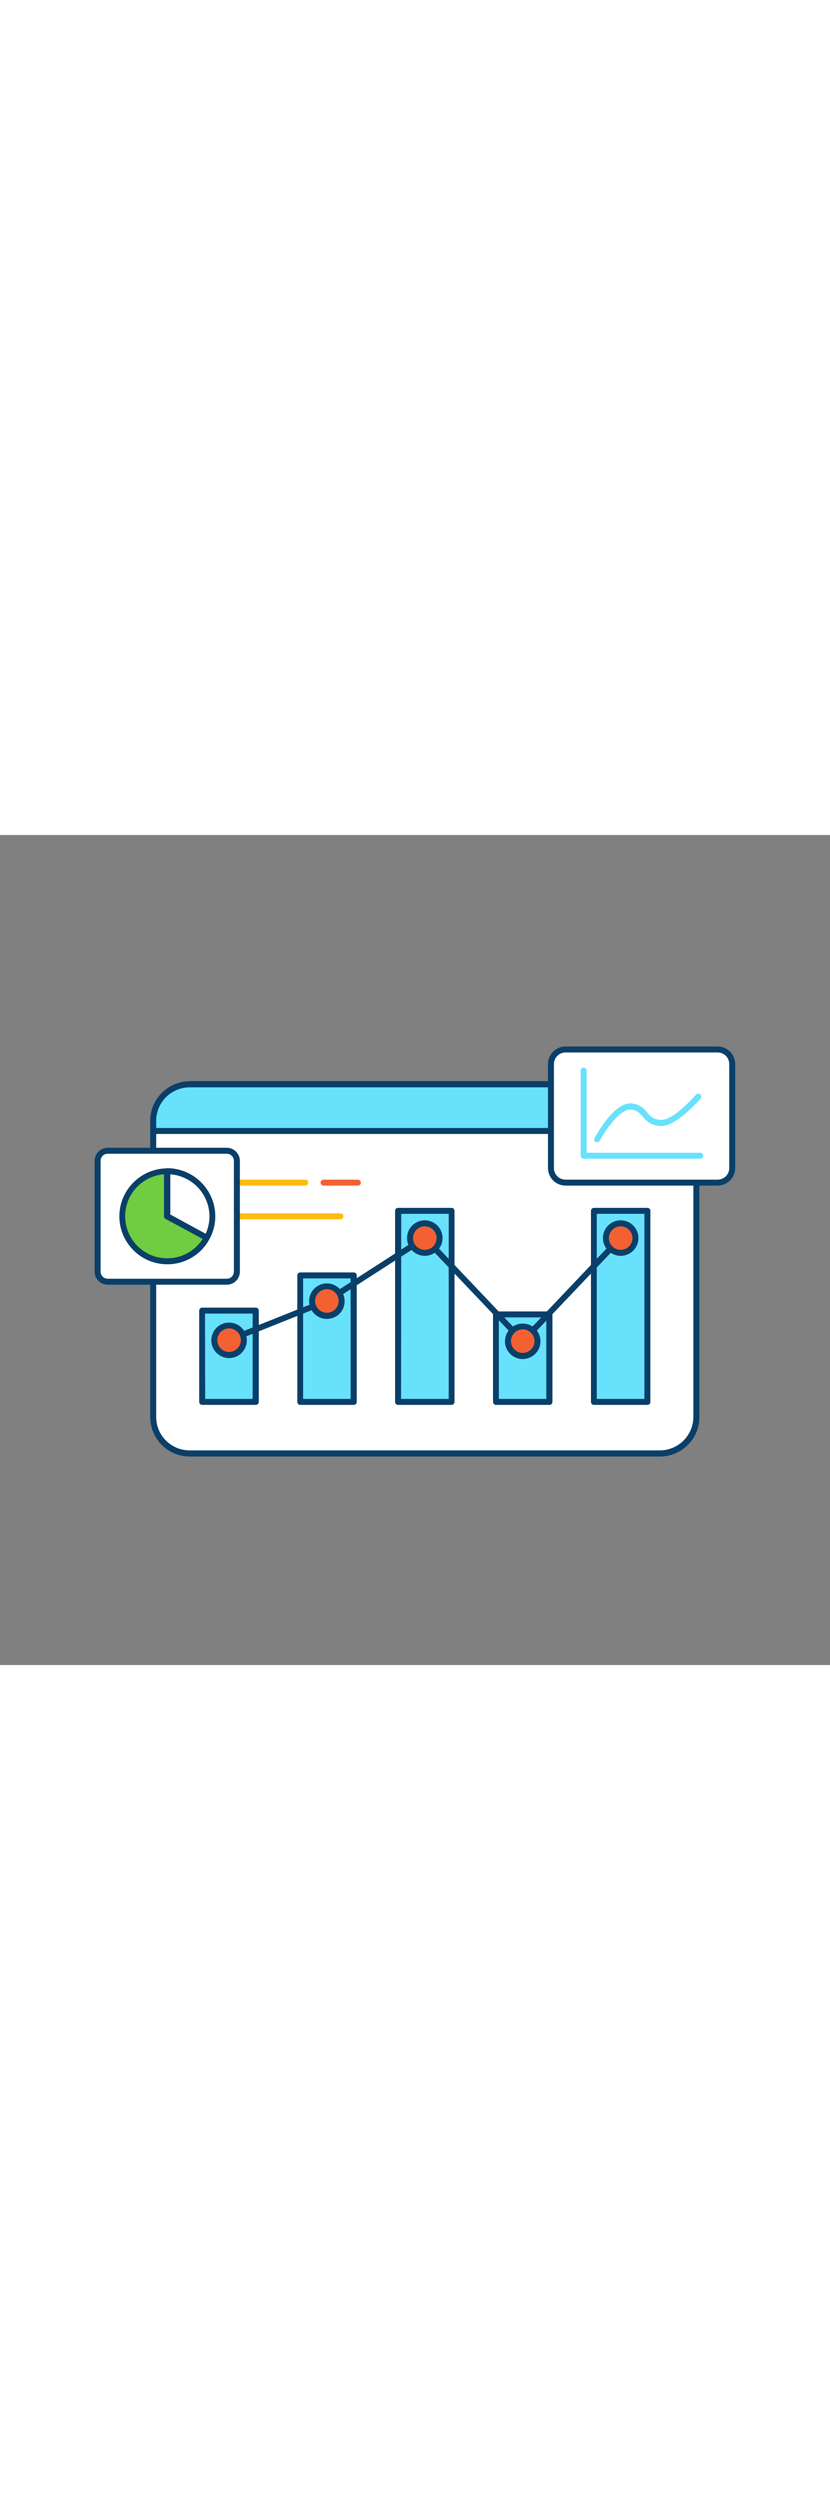 <svg version="1.1" id="Layer_1" xmlns="http://www.w3.org/2000/svg" xmlns:xlink="http://www.w3.org/1999/xlink" x="0px" y="0px" viewBox="0 0 500 500" style="width: 166px;" xml:space="preserve" data-imageid="chart-7-25" imageName="Chart 7" class="illustrations_image">
<rect x="0" y="0" width="500" height="500" fill="#808080" stroke="none"/>
<style type="text/css">
	.st0_chart-7-25{fill:#FFFFFF;}
	.st1_chart-7-25{fill:#093F68;}
	.st2_chart-7-25{fill:#68E1FD;}
	.st3_chart-7-25{fill:#F36132;}
	.st4_chart-7-25{fill:#DFEAEF;}
	.st5_chart-7-25{fill:#FFBC0E;}
	.st6_chart-7-25{fill:#70CC40;}
</style>
<g id="board_chart-7-25">
	<path class="st0_chart-7-25" d="M419.5,172.1v178.6c0,12.1-9.9,22-22,22H114.3c-12.1,0-22-9.8-22-22V172.1c0-12.2,9.8-22,22-22h283.2&#10;&#9;&#9;C409.6,150.1,419.5,160,419.5,172.1z"/>
	<path class="st1_chart-7-25" d="M397.5,374.4H114.3c-13.1,0-23.8-10.6-23.8-23.8V172.1c0-13.1,10.7-23.7,23.8-23.8h283.2&#10;&#9;&#9;c13.1,0,23.8,10.6,23.8,23.8v178.6C421.3,363.8,410.6,374.4,397.5,374.4z M114.3,152c-11.1,0-20.2,9-20.2,20.1v178.5&#10;&#9;&#9;c0,11.1,9,20.1,20.2,20.1h283.2c11.1,0,20.1-9,20.2-20.1V172.1c0-11.1-9-20.1-20.2-20.1H114.3z"/>
	<rect x="121.8" y="286.5" class="st2_chart-7-25 targetColor" width="32.3" height="55" style="fill: rgb(104, 225, 253);"/>
	<path class="st1_chart-7-25" d="M154.1,343.3h-32.3c-1,0-1.8-0.8-1.8-1.8v-55c0-1,0.8-1.8,1.8-1.8h32.3c1,0,1.8,0.8,1.8,1.8v55&#10;&#9;&#9;C155.9,342.5,155.1,343.3,154.1,343.3C154.1,343.3,154.1,343.3,154.1,343.3z M123.6,339.7h28.6v-51.4h-28.7L123.6,339.7z"/>
	<rect x="180.8" y="265.2" class="st2_chart-7-25 targetColor" width="32.3" height="76.2" style="fill: rgb(104, 225, 253);"/>
	<path class="st1_chart-7-25" d="M213.1,343.3h-32.2c-1,0-1.8-0.8-1.8-1.8v-76.2c0-1,0.8-1.8,1.8-1.8h32.2c1,0,1.8,0.8,1.8,1.8v76.2&#10;&#9;&#9;C214.9,342.5,214.1,343.3,213.1,343.3z M182.6,339.7h28.6v-72.6h-28.6V339.7z"/>
	<rect x="239.8" y="226.4" class="st2_chart-7-25 targetColor" width="32.3" height="115.1" style="fill: rgb(104, 225, 253);"/>
	<path class="st1_chart-7-25" d="M272,343.3h-32.2c-1,0-1.8-0.8-1.8-1.8V226.4c0-1,0.8-1.8,1.8-1.8H272c1,0,1.8,0.8,1.8,1.8v115.1&#10;&#9;&#9;C273.8,342.5,273,343.3,272,343.3z M241.6,339.7h28.7V228.2h-28.6L241.6,339.7z"/>
	<rect x="298.8" y="288.8" class="st2_chart-7-25 targetColor" width="32.3" height="52.6" style="fill: rgb(104, 225, 253);"/>
	<path class="st1_chart-7-25" d="M331,343.3h-32.2c-1,0-1.8-0.8-1.8-1.8v-52.7c0-1,0.8-1.8,1.8-1.8c0,0,0,0,0,0H331c1,0,1.8,0.8,1.8,1.8&#10;&#9;&#9;c0,0,0,0,0,0v52.6C332.8,342.5,332,343.3,331,343.3L331,343.3z M300.5,339.7h28.6v-49.1h-28.6L300.5,339.7z"/>
	<rect x="357.8" y="226.4" class="st2_chart-7-25 targetColor" width="32.3" height="115.1" style="fill: rgb(104, 225, 253);"/>
	<path class="st1_chart-7-25" d="M390,343.3h-32.2c-1,0-1.8-0.8-1.8-1.8V226.4c0-1,0.8-1.8,1.8-1.8H390c1,0,1.8,0.8,1.8,1.8v115.1&#10;&#9;&#9;C391.8,342.5,391,343.3,390,343.3z M359.5,339.7h28.7V228.2h-28.7V339.7z"/>
	<path class="st1_chart-7-25" d="M314.9,306.7c-0.5,0-1-0.2-1.3-0.6l-58-61.1l-57.7,37.2c-0.1,0.1-0.2,0.1-0.3,0.1l-59,23.6&#10;&#9;&#9;c-0.9,0.4-2-0.1-2.3-1s0.1-2,1-2.3l0,0l58.8-23.5l58.8-37.9c0.7-0.5,1.7-0.4,2.3,0.3l57.7,60.8l57.7-60.8c0.7-0.7,1.8-0.7,2.5-0.1&#10;&#9;&#9;c0.7,0.7,0.7,1.8,0.1,2.6l0,0l-59,62.1C315.8,306.5,315.4,306.7,314.9,306.7z"/>
	<circle class="st3_chart-7-25" cx="137.9" cy="304.4" r="8.9"/>
	<path class="st1_chart-7-25" d="M138,315.1c-5.9,0-10.7-4.8-10.7-10.7c0-5.9,4.8-10.7,10.7-10.7c5.9,0,10.7,4.8,10.7,10.7&#10;&#9;&#9;C148.7,310.3,143.9,315.1,138,315.1z M138,297.2c-3.9,0-7.1,3.2-7.1,7.1c0,3.9,3.2,7.1,7.1,7.1s7.1-3.2,7.1-7.1c0,0,0,0,0,0&#10;&#9;&#9;C145.1,300.4,141.9,297.2,138,297.2z"/>
	<circle class="st3_chart-7-25" cx="196.9" cy="280.8" r="8.9"/>
	<path class="st1_chart-7-25" d="M196.9,291.5c-5.9,0-10.7-4.8-10.7-10.7c0-5.9,4.8-10.7,10.7-10.7s10.7,4.8,10.7,10.7c0,0,0,0,0,0&#10;&#9;&#9;C207.7,286.7,202.9,291.5,196.9,291.5z M196.9,273.6c-3.9,0-7.1,3.2-7.1,7.1c0,3.9,3.2,7.1,7.1,7.1s7.1-3.2,7.1-7.1l0,0&#10;&#9;&#9;C204,276.8,200.9,273.6,196.9,273.6z"/>
	
		<ellipse transform="matrix(0.16 -0.987 0.987 0.16 -24.737 456.505)" class="st3_chart-7-25" cx="255.9" cy="242.8" rx="8.9" ry="8.9"/>
	<path class="st1_chart-7-25" d="M255.9,253.5c-5.9,0-10.7-4.8-10.7-10.7c0-5.9,4.8-10.7,10.7-10.7c5.9,0,10.7,4.8,10.7,10.7&#10;&#9;&#9;C266.6,248.7,261.8,253.5,255.9,253.5z M255.9,235.7c-3.9,0-7.1,3.2-7.1,7.1c0,3.9,3.2,7.1,7.1,7.1c3.9,0,7.1-3.2,7.1-7.1&#10;&#9;&#9;c0,0,0,0,0,0C263,238.9,259.8,235.7,255.9,235.7z"/>
	<circle class="st3_chart-7-25" cx="314.9" cy="304.9" r="8.9"/>
	<path class="st1_chart-7-25" d="M314.9,315.7c-5.9,0-10.7-4.8-10.7-10.7s4.8-10.7,10.7-10.7s10.7,4.8,10.7,10.7c0,0,0,0,0,0&#10;&#9;&#9;C325.6,310.9,320.8,315.6,314.9,315.7z M314.9,297.8c-3.9,0-7.1,3.2-7.1,7.1c0,3.9,3.2,7.1,7.1,7.1c3.9,0,7.1-3.2,7.1-7.1&#10;&#9;&#9;c0,0,0,0,0,0C322,301,318.8,297.8,314.9,297.8z"/>
	<circle class="st3_chart-7-25" cx="373.9" cy="242.8" r="8.9"/>
	<path class="st1_chart-7-25" d="M373.9,253.5c-5.9,0-10.7-4.8-10.7-10.7s4.8-10.7,10.7-10.7c5.9,0,10.7,4.8,10.7,10.7c0,0,0,0,0,0&#10;&#9;&#9;C384.6,248.7,379.8,253.5,373.9,253.5z M373.9,235.7c-3.9,0-7.1,3.2-7.1,7.1c0,3.9,3.2,7.1,7.1,7.1c3.9,0,7.1-3.2,7.1-7.1&#10;&#9;&#9;c0,0,0,0,0,0C381,238.9,377.8,235.7,373.9,235.7z"/>
	<path class="st2_chart-7-25 targetColor" d="M419.5,172.1v6.2H92.4v-6.2c0-12.2,9.8-22,22-22h283.1C409.6,150.1,419.5,160,419.5,172.1z" style="fill: rgb(104, 225, 253);"/>
	<path class="st1_chart-7-25" d="M419.5,180.1H92.4c-1,0-1.8-0.8-1.8-1.8l0,0v-6.2c0-13.1,10.7-23.7,23.8-23.8h283.2&#10;&#9;&#9;c13.1,0,23.8,10.6,23.8,23.8v6.2C421.3,179.3,420.5,180.1,419.5,180.1z M94.2,176.5h323.5v-4.4c0-11.1-9-20.1-20.2-20.1H114.3&#10;&#9;&#9;c-11.1,0-20.2,9-20.2,20.1V176.5z"/>
	<path class="st4_chart-7-25" d="M394.1,206.5h-46.2c-1,0.1-1.9-0.7-1.9-1.7c-0.1-1,0.7-1.9,1.7-1.9c0.1,0,0.2,0,0.3,0h46.2&#10;&#9;&#9;c1,0.1,1.7,0.9,1.7,1.9C395.7,205.7,395,206.4,394.1,206.5z"/>
	<path class="st5_chart-7-25" d="M183.8,211.2h-53.4c-1,0.1-1.9-0.7-1.9-1.7s0.7-1.9,1.7-1.9c0.1,0,0.2,0,0.3,0h53.3c1-0.1,1.9,0.7,1.9,1.7&#10;&#9;&#9;s-0.7,1.9-1.7,1.9C184,211.2,183.9,211.2,183.8,211.2L183.8,211.2z"/>
	<path class="st5_chart-7-25" d="M205,231.5h-74.5c-1,0.1-1.9-0.7-1.9-1.7s0.7-1.9,1.7-1.9c0.1,0,0.2,0,0.3,0H205c1-0.1,1.9,0.7,1.9,1.7&#10;&#9;&#9;s-0.7,1.9-1.7,1.9C205.2,231.5,205.1,231.5,205,231.5z"/>
	<path class="st3_chart-7-25" d="M215.7,211.2h-20.9c-1-0.1-1.7-0.9-1.7-1.9c0.1-0.9,0.8-1.6,1.7-1.7h20.9c1,0.1,1.7,0.9,1.7,1.9&#10;&#9;&#9;C217.3,210.4,216.6,211.2,215.7,211.2L215.7,211.2z"/>
</g>
<g id="graph_chart-7-25">
	<path class="st0_chart-7-25" d="M339.2,129.2h94.7c4,0,7.3,3.3,7.3,7.3v65.7c0,4-3.3,7.3-7.3,7.3h-94.7c-4,0-7.3-3.3-7.3-7.3v-65.7&#10;&#9;&#9;C331.9,132.4,335.2,129.2,339.2,129.2z"/>
	<path class="st1_chart-7-25" d="M432.3,211.2h-91.6c-5.9,0-10.6-4.8-10.6-10.6V138c0-5.9,4.8-10.6,10.6-10.6h91.6c5.9,0,10.6,4.8,10.6,10.6&#10;&#9;&#9;v62.6C442.9,206.4,438.1,211.2,432.3,211.2z M340.7,131c-3.9,0-7,3.1-7,7v62.6c0,3.9,3.1,7,7,7h91.6c3.9,0,7-3.1,7-7V138&#10;&#9;&#9;c0-3.9-3.1-7-7-7H340.7z"/>
	<path class="st2_chart-7-25 targetColor" d="M422,195h-70.4c-1,0-1.8-0.8-1.8-1.8v-51.4c0.1-1,0.9-1.7,1.9-1.7c0.9,0.1,1.6,0.8,1.7,1.7v49.6H422&#10;&#9;&#9;c1,0.1,1.7,0.9,1.7,1.9C423.6,194.2,422.9,194.9,422,195L422,195z" style="fill: rgb(104, 225, 253);"/>
	<path class="st2_chart-7-25 targetColor" d="M359.8,185.1c-0.3,0-0.6-0.1-0.9-0.2c-0.9-0.5-1.2-1.6-0.7-2.4c0,0,0,0,0,0c1.2-2.2,12-21.8,22.2-20.8&#10;&#9;&#9;c5.2,0.5,7.5,3.1,9.5,5.5s3.7,4.2,8.3,4.4s12.2-5.3,21.1-15.2c0.7-0.7,1.8-0.8,2.6-0.1c0.7,0.7,0.8,1.8,0.1,2.6l0,0&#10;&#9;&#9;c-6.9,7.6-16.7,16.6-24,16.4c-6.1-0.3-8.6-3.1-10.9-5.7c-1.9-2.2-3.4-3.9-7.2-4.2c-5.9-0.5-14.6,11.3-18.7,18.9&#10;&#9;&#9;C361,184.7,360.4,185.1,359.8,185.1z" style="fill: rgb(104, 225, 253);"/>
</g>
<g id="chart_chart-7-25">
	<path class="st0_chart-7-25" d="M62.2,190.2h77.1c1.9,0,3.4,1.5,3.4,3.4v72.1c0,1.9-1.5,3.4-3.4,3.4H62.2c-1.9,0-3.4-1.5-3.4-3.4v-72.1&#10;&#9;&#9;C58.8,191.7,60.3,190.2,62.2,190.2z"/>
	<path class="st1_chart-7-25" d="M136.6,270.9H64.9c-4.4,0-7.9-3.6-7.9-7.9v-66.7c0-4.4,3.6-7.9,7.9-7.9h71.7c4.4,0,7.9,3.6,7.9,7.9V263&#10;&#9;&#9;C144.5,267.4,141,270.9,136.6,270.9z M64.9,192c-2.4,0-4.3,1.9-4.3,4.3V263c0,2.4,1.9,4.3,4.3,4.3h71.7c2.4,0,4.3-1.9,4.3-4.3&#10;&#9;&#9;v-66.7c0-2.4-1.9-4.3-4.3-4.3H64.9z"/>
	<path class="st6_chart-7-25" d="M127.9,229.6c0,15-12.1,27.2-27.1,27.2s-27.2-12.1-27.2-27.2c0-15,12.1-27.2,27.1-27.2c0,0,0,0,0,0&#10;&#9;&#9;C115.7,202.5,127.9,214.7,127.9,229.6z"/>
	<path class="st1_chart-7-25" d="M100.8,258.6c-16,0-28.9-13-28.9-28.9s13-28.9,28.9-28.9s28.9,13,28.9,28.9c0,4.8-1.2,9.5-3.5,13.7&#10;&#9;&#9;C121.2,252.8,111.4,258.6,100.8,258.6z M100.8,204.3c-14,0-25.4,11.3-25.4,25.3c0,14,11.3,25.4,25.3,25.4c14,0,25.4-11.3,25.4-25.3&#10;&#9;&#9;c0,0,0-0.1,0-0.1C126.1,215.7,114.7,204.3,100.8,204.3z"/>
	<path class="st0_chart-7-25" d="M127.9,229.6c0,4.5-1.1,9-3.3,12.9l-23.9-12.9v-27.1C115.8,202.5,127.9,214.7,127.9,229.6z"/>
	<path class="st1_chart-7-25" d="M124.6,244.4c-0.3,0-0.6-0.1-0.9-0.2l-23.9-12.9c-0.6-0.3-1-0.9-1-1.6v-27.2c0-1,0.8-1.8,1.8-1.8&#10;&#9;&#9;c16,0,29,13,28.9,29.1c0,4.8-1.2,9.5-3.5,13.7c-0.2,0.4-0.6,0.7-1.1,0.9C125,244.4,124.8,244.4,124.6,244.4z M102.6,228.6&#10;&#9;&#9;l21.3,11.6c5.8-12.8,0.1-27.8-12.7-33.6c-2.7-1.2-5.6-2-8.6-2.2V228.6z"/>
</g>
</svg>